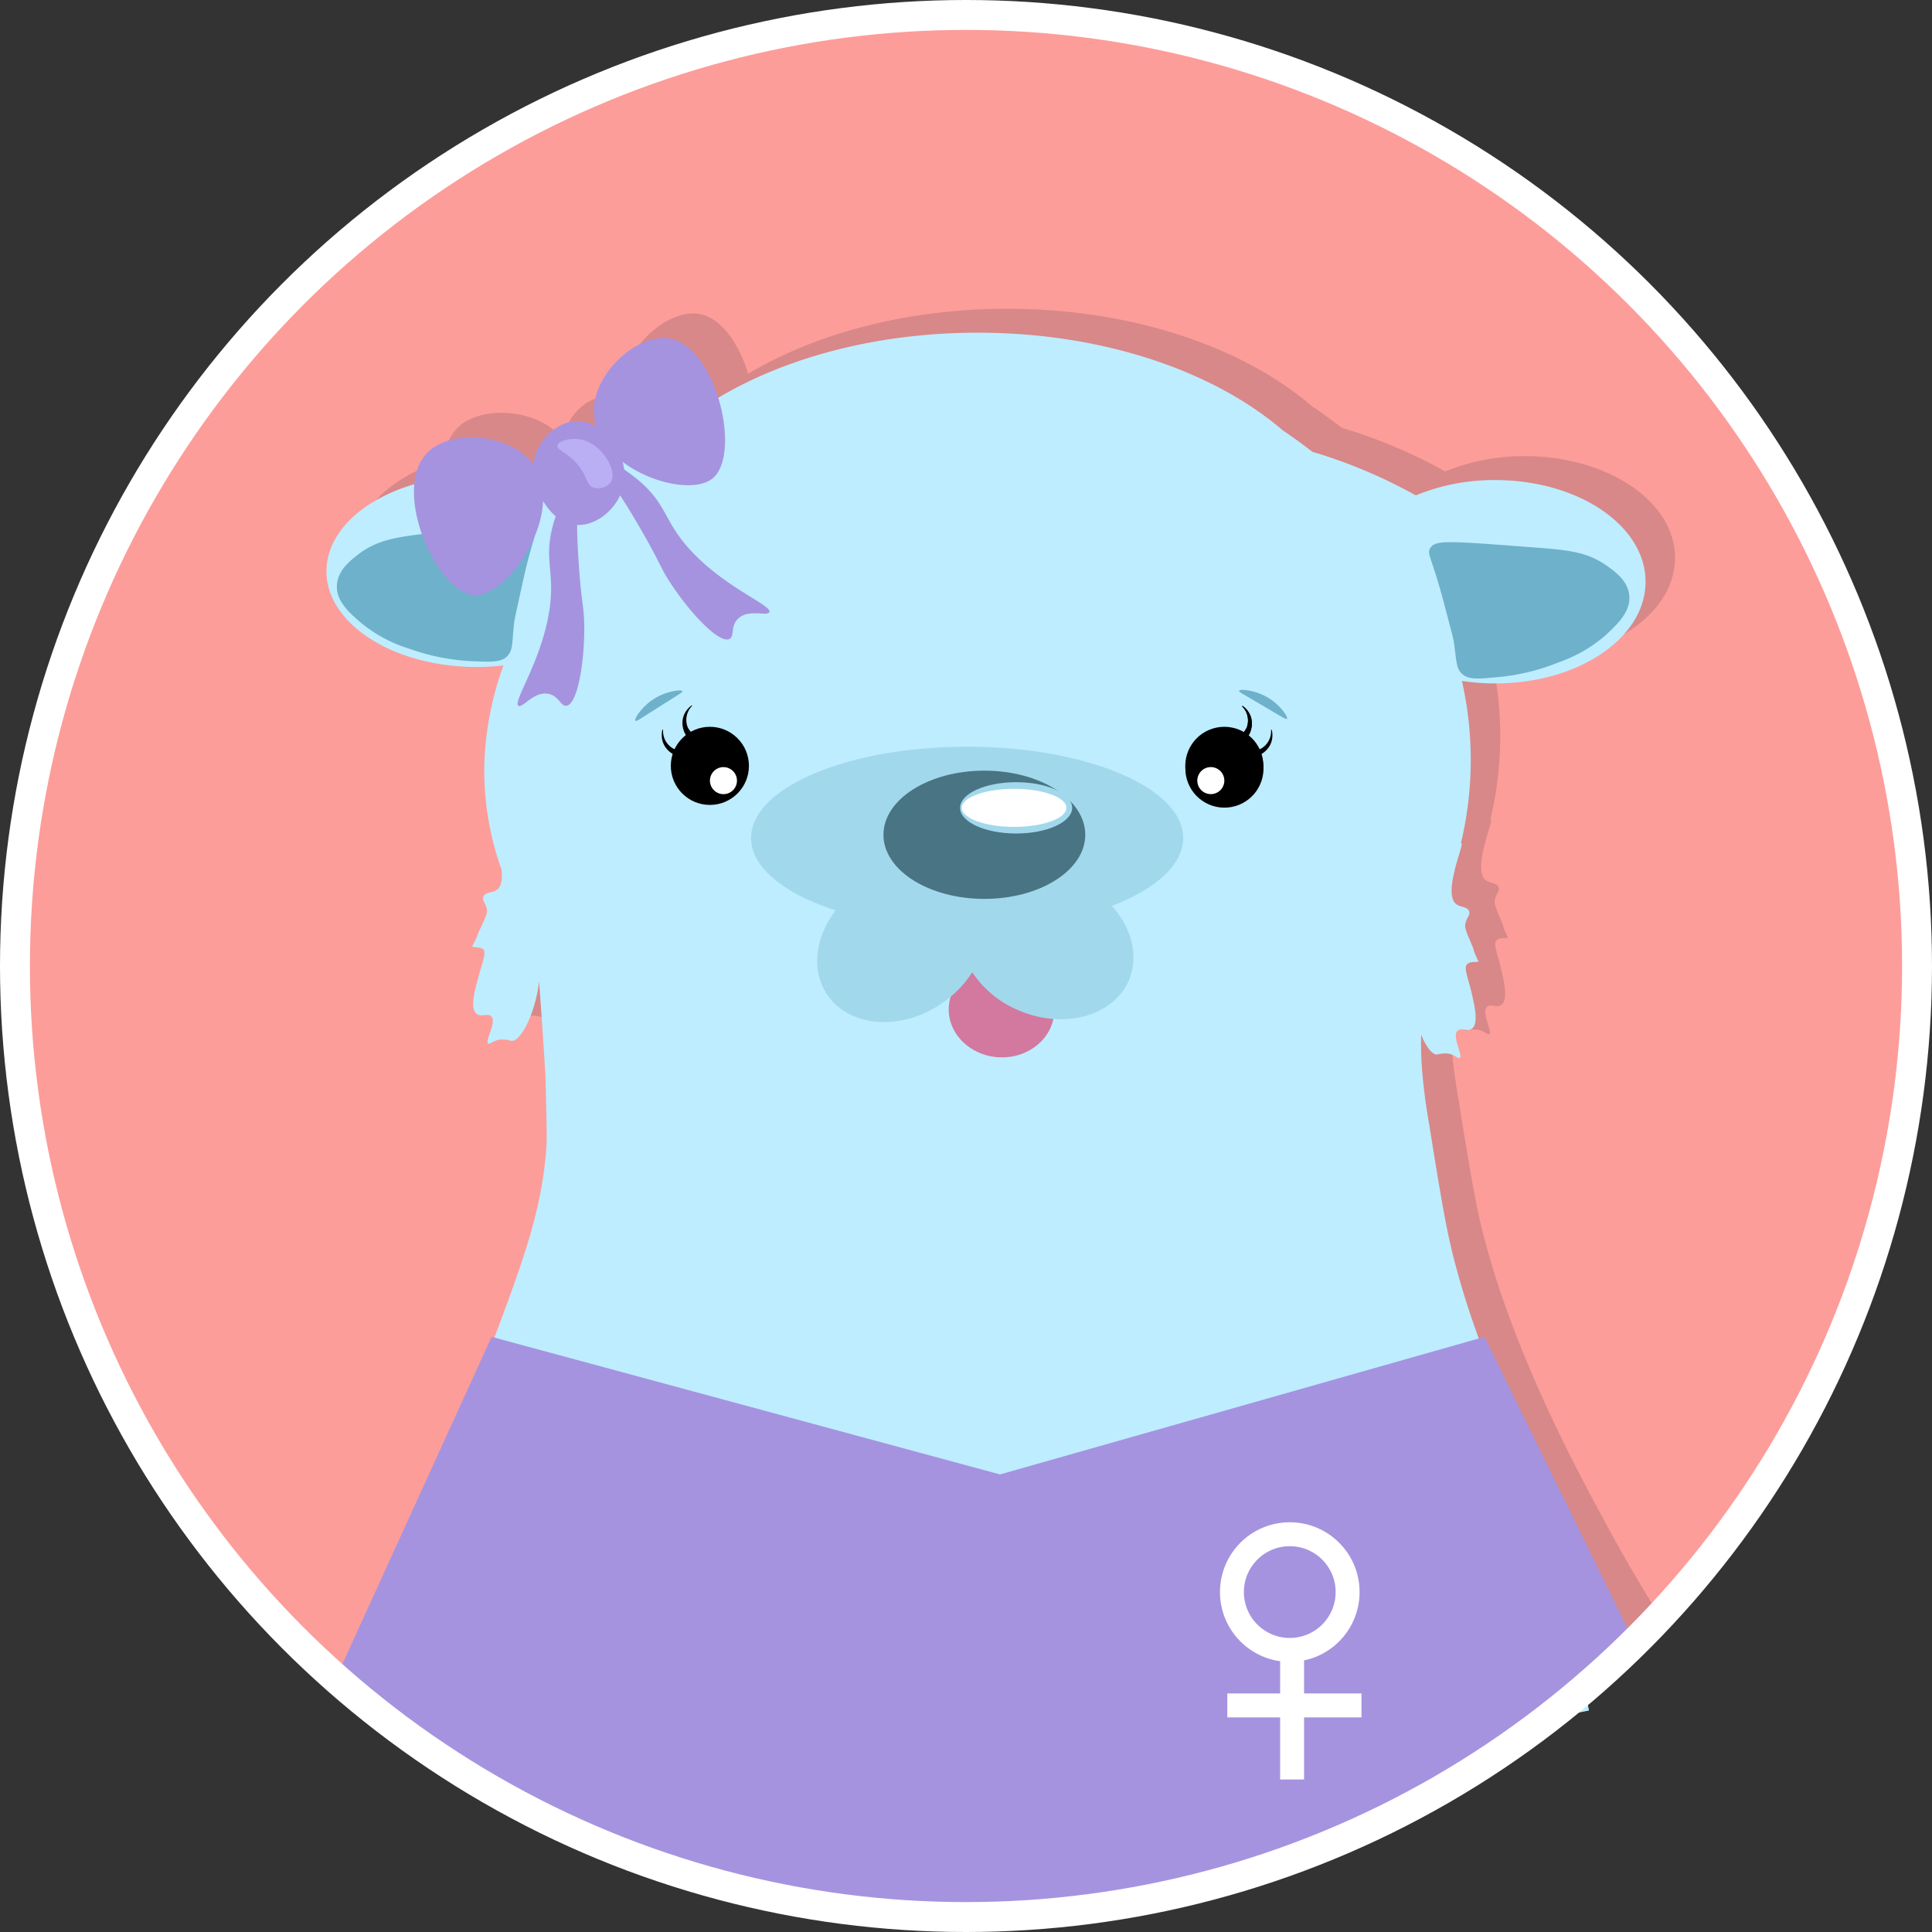 <svg xmlns="http://www.w3.org/2000/svg" viewBox="0 0 323 323"><rect x="0" y="0" width="323" height="323" fill="#333333" stroke="none"/><defs><style>.cls-1{fill:#fc9d9a;}.cls-2{fill:#d88888;}.cls-3{fill:#beedff;}.cls-10,.cls-12,.cls-4{stroke:#000;}.cls-10,.cls-11,.cls-12,.cls-14,.cls-15,.cls-4{stroke-miterlimit:10;}.cls-12,.cls-5{fill:#fff;}.cls-6{fill:#6eb1ca;}.cls-7{fill:#d3789f;}.cls-8{fill:#a2d8ec;}.cls-9{fill:#497484;}.cls-10,.cls-11,.cls-14,.cls-15{fill:none;}.cls-11{stroke:#beedff;}.cls-13{fill:#a593e0;}.cls-14,.cls-15{stroke:#fff;}.cls-14{stroke-width:5px;}.cls-15{stroke-width:4px;}.cls-16{fill:#baaef4;}</style></defs><title>Asset 10</title><g id="Layer_2" data-name="Layer 2"><g id="Women_s_Health" data-name="Women&apos;s Health"><circle class="cls-1" cx="162.5" cy="160.5" r="159"/><path class="cls-2" d="M247,202.16c-1.19-5.67-3-17.44-3.17-18.41a92.66,92.66,0,0,1-1.24-10.17c-.1-1.88-.1-3.35-.06-4.6.81,2,1.8,3.33,2.64,3.32a5.39,5.39,0,0,1,1.86-.16c1.17.2,1.64.91,1.94.72.6-.39-1.33-3.53-.38-4.52.58-.62,1.64.24,2.42-.35,1.18-.89.42-4-.09-6.17-.59-2.47-1.34-4.08-.68-4.65s1.81-.2,1.84-.45a.11.11,0,0,0,0-.08,9.37,9.37,0,0,1-.88-2.2c-.91-2.13-1.37-3.19-1.32-3.71.11-1.26.94-1.68.66-2.41s-1.43-.65-2.12-1.14c-2.35-1.68,1.27-10,.87-10.21,0,0-.07,0-.13.06a59.83,59.83,0,0,0,.18-27.19,36.92,36.92,0,0,0,5.56.42c13.89,0,25.14-7.59,25.14-17s-11.26-17-25.14-17a34.44,34.44,0,0,0-13.27,2.56,85.89,85.89,0,0,0-17.3-7.29c-1.58-1.24-3.23-2.43-4.93-3.57-11.5-9.9-30.06-16.34-51-16.34-16.78,0-32,4.14-43.32,10.86-1.51-4.91-4.43-9.35-8.2-10-5.35-.88-12.93,5.88-12.61,12.61a8.61,8.61,0,0,0,.39,2.09,6.33,6.33,0,0,0-3.33-.88c-3.58.12-6.77,3.68-7.21,7.16-3.84-5.12-13.76-5.92-17.72-1.85A8.36,8.36,0,0,0,74.24,77c-8.65,2.53-14.67,8.1-14.67,14.57,0,8.85,11.26,16,25.14,16a39.31,39.31,0,0,0,4.45-.26A53.44,53.44,0,0,0,86,123a49,49,0,0,0,2.86,18.41c.14,1.52,0,2.85-.84,3.39s-1.85.3-2.19,1.07.52,1.17.6,2.43c0,.52-.47,1.56-1.47,3.66a9.25,9.25,0,0,1-1,2.17.11.11,0,0,0,0,.08c0,.25,1.35.05,1.86.51s-.16,2.17-.84,4.62c-.58,2.1-1.46,5.23-.29,6.16.78.62,1.88-.2,2.46.44.93,1-1.14,4.1-.53,4.51.29.2.8-.49,2-.65a5.59,5.59,0,0,1,1.89.22c1.51.08,3.59-4,4.4-8.47.09-.5.16-1,.21-1.52.07.86.14,1.78.21,2.82.46,6.3.84,12.65.84,12.65s.33,10.25.19,12.18c-.54,7.44-2.08,13.79-5.87,24.28-3.16,8.76-7.36,19.63-12.81,32L69,281a174.82,174.82,0,0,0,66,31s41.21,8.82,82.4-4.76c1.77-.58,3.6-1.24,3.6-1.24a162.89,162.89,0,0,0,40-21,164.94,164.94,0,0,0,17-14c-4.06-6.43-7.38-12.25-10-17.18C263.46,245.46,251.49,223.34,247,202.16Z"/><path class="cls-3" d="M273,275c-4.06-6.43-7.38-12.25-10-17.18-4.51-8.36-16.47-30.48-20.93-51.66-1.19-5.67-3-17.44-3.17-18.41a92.66,92.66,0,0,1-1.24-10.17c-.1-1.88-.1-3.35-.06-4.6.81,2,1.8,3.33,2.64,3.32a5.39,5.39,0,0,1,1.86-.16c1.17.2,1.64.91,1.94.72.6-.39-1.33-3.53-.38-4.52.58-.62,1.64.24,2.42-.35,1.18-.89.42-4-.09-6.17-.59-2.47-1.34-4.08-.68-4.65s1.81-.2,1.84-.45a.11.11,0,0,0,0-.08,9.37,9.37,0,0,1-.88-2.2c-.91-2.13-1.37-3.19-1.32-3.71.11-1.26.94-1.68.66-2.41s-1.43-.65-2.12-1.14c-2.35-1.68,1.27-10,.87-10.21,0,0-.07,0-.13.06a59.83,59.83,0,0,0,.18-27.19,36.92,36.92,0,0,0,5.56.42c13.89,0,25.14-7.59,25.14-17s-11.26-17-25.14-17a34.44,34.44,0,0,0-13.27,2.56,85.89,85.89,0,0,0-17.3-7.29c-1.58-1.24-3.23-2.43-4.93-3.57-11.5-9.9-30.06-16.34-51-16.34-21.58,0-40.62,6.82-52,17.22A89.86,89.86,0,0,0,93,81.41c-5.85-2.32-11.73-1.9-13.28-1.9-13.89,0-25.14,7.18-25.14,16s11.26,16,25.14,16a39.31,39.31,0,0,0,4.45-.26A53.44,53.44,0,0,0,81,127a49,49,0,0,0,2.86,18.41c.14,1.52,0,2.85-.84,3.39s-1.85.3-2.19,1.07.52,1.17.6,2.43c0,.52-.47,1.56-1.47,3.66a9.25,9.25,0,0,1-1,2.17.11.11,0,0,0,0,.08c0,.25,1.35.05,1.86.51s-.16,2.17-.84,4.62c-.58,2.1-1.46,5.23-.29,6.16.78.62,1.88-.2,2.46.44.93,1-1.14,4.1-.53,4.51.29.2.8-.49,2-.65a5.59,5.59,0,0,1,1.89.22c1.51.08,3.59-4,4.4-8.47.09-.5.16-1,.21-1.52.07.86.14,1.78.21,2.82.46,6.3.84,12.65.84,12.65s.33,10.25.19,12.18c-.54,7.44-2.08,13.79-5.87,24.28-3.16,8.76-7.36,19.63-12.81,32L64,285a174.82,174.82,0,0,0,66,31s41.21,8.82,82.4-4.76c1.77-.58,3.6-1.24,3.6-1.24a162.89,162.89,0,0,0,40-21A164.94,164.94,0,0,0,273,275Z"/><circle class="cls-4" cx="204.7" cy="128.51" r="6.03" transform="translate(-9.7 16.93) rotate(-4.63)"/><circle class="cls-5" cx="202.64" cy="131.14" r="2.26" transform="translate(-2.68 258.04) rotate(-64.63)"/><path class="cls-6" d="M106.23,120.51c-.25-.27.93-2.17,2.76-3.45,2.23-1.55,4.95-1.85,5.09-1.49.07.18-.5.46-3.71,2.49S106.39,120.68,106.23,120.51Z"/><path class="cls-6" d="M215.16,120.18c.24-.28-1-2.14-2.87-3.36-2.28-1.48-5-1.69-5.14-1.32-.06.18.51.44,3.79,2.37S215,120.35,215.16,120.18Z"/><path class="cls-6" d="M87.33,97.63c-.86,3.88-1.3,5.83-1.39,6.62-.36,3.09-.12,4.44-1.16,5.48-.79.79-2,1-5.06.84a35.82,35.82,0,0,1-11.3-2.12,23.48,23.48,0,0,1-8-4.27c-1.9-1.63-4.18-3.59-4.1-6.2s2.24-4.24,3.47-5.21c3.29-2.59,6.64-3,12.4-3.68,14.12-1.69,16.21-2,17.08-.53C89.81,89.51,89,89.91,87.33,97.63Z"/><path class="cls-6" d="M241.37,100.68c1,3.84,1.55,5.77,1.67,6.56.49,3.08.31,4.43,1.39,5.42.83.76,2,.95,5.09.62a35.82,35.82,0,0,0,11.2-2.6,23.48,23.48,0,0,0,7.85-4.61c1.83-1.71,4-3.76,3.83-6.37s-2.42-4.14-3.69-5.06c-3.39-2.45-6.76-2.7-12.54-3.14-14.18-1.08-16.28-1.27-17.09.2C238.54,92.68,239.32,93,241.37,100.68Z"/><ellipse class="cls-7" cx="167.44" cy="168.85" rx="7.94" ry="8.82" transform="translate(-8.87 328.41) rotate(-87.39)"/><path class="cls-8" d="M197.81,140.1c0-8.43-16.17-15.26-36.12-15.26s-36.12,6.83-36.12,15.26c0,4.93,5.53,9.31,14.12,12.1-3.37,4.44-4.13,9.95-1.45,14,3.62,5.49,12.15,6.25,19,1.7a17.89,17.89,0,0,0,5.3-5.36,17.31,17.31,0,0,0,7.74,6.37c7.59,3.26,15.84,1,18.44-5,1.74-4.06.48-8.79-2.84-12.45C193.22,148.63,197.81,144.59,197.81,140.1Z"/><ellipse class="cls-9" cx="164.57" cy="139.56" rx="16.87" ry="10.72"/><ellipse class="cls-8" cx="169.88" cy="135.06" rx="9.37" ry="4.29"/><ellipse class="cls-5" cx="169.54" cy="135.06" rx="8.75" ry="3.18"/><path class="cls-10" d="M49.05,253.29"/><line class="cls-11" x1="217.9" y1="295.14" x2="265.56" y2="285.48"/><path class="cls-12" d="M284,216.31"/><path class="cls-13" d="M82.19,223.5l85,23,81-23,25,51c-8.52,8.14-48.63,44.69-111,45-57.76.29-96.27-30.68-106-39Z"/><circle class="cls-14" cx="161.5" cy="161.5" r="159"/><circle class="cls-15" cx="215.63" cy="266.17" r="9.67"/><line class="cls-15" x1="205.19" y1="285.12" x2="227.62" y2="285.12"/><line class="cls-15" x1="216.02" y1="275.84" x2="216.02" y2="297.5"/><circle class="cls-4" cx="118.68" cy="128.04" r="6.03"/><circle class="cls-5" cx="120.95" cy="130.51" r="2.26" transform="translate(-49.05 77.96) rotate(-30)"/><path d="M115.72,118a3.35,3.35,0,0,0-.76,3.55,4,4,0,0,0,1.11,1.35,6.39,6.39,0,0,0,1.62,1v.1a2.64,2.64,0,0,1-2.2-.31,3,3,0,0,1-1.28-1.91,3.65,3.65,0,0,1,.13-2.22,3.73,3.73,0,0,1,1.33-1.65Z"/><path d="M110.86,122a3.35,3.35,0,0,0,1.75,3.18,4,4,0,0,0,1.72.29,6.39,6.39,0,0,0,1.89-.3l.06.08a2.64,2.64,0,0,1-1.87,1.21,3,3,0,0,1-2.22-.6,3.65,3.65,0,0,1-1.36-1.76,3.73,3.73,0,0,1-.08-2.12Z"/><path d="M207.72,118a3.73,3.73,0,0,1,1.33,1.65,3.65,3.65,0,0,1,.13,2.22,3,3,0,0,1-1.28,1.91,2.64,2.64,0,0,1-2.2.31V124a6.39,6.39,0,0,0,1.62-1,4,4,0,0,0,1.11-1.35,3.35,3.35,0,0,0-.76-3.55Z"/><circle class="cls-4" cx="204.69" cy="128.04" r="6.03"/><circle class="cls-5" cx="202.43" cy="130.51" r="2.26" transform="translate(-11.81 240.56) rotate(-60)"/><path d="M207.72,118a3.73,3.73,0,0,1,1.33,1.65,3.65,3.65,0,0,1,.13,2.22,3,3,0,0,1-1.28,1.91,2.64,2.64,0,0,1-2.2.31V124a6.39,6.39,0,0,0,1.62-1,4,4,0,0,0,1.11-1.35,3.35,3.35,0,0,0-.76-3.55Z"/><path d="M212.61,122a3.73,3.73,0,0,1-.08,2.12,3.65,3.65,0,0,1-1.36,1.76,3,3,0,0,1-2.22.6,2.64,2.64,0,0,1-1.87-1.21l.06-.08a6.39,6.39,0,0,0,1.89.3,4,4,0,0,0,1.72-.29,3.35,3.35,0,0,0,1.75-3.18Z"/><path class="cls-13" d="M116.1,92.68c-5.37-5.46-4.25-8.27-9.76-12.72-.67-.54-1.35-1-2-1.49a9.52,9.52,0,0,0-.24-1.25c4.9,3.71,12.16,5.06,15,2.79,4.94-3.94.71-22.12-7.21-23.42-5.35-.88-12.93,5.88-12.61,12.61a8.61,8.61,0,0,0,.39,2.09,6.33,6.33,0,0,0-3.33-.88c-3.58.12-6.77,3.68-7.21,7.16-3.84-5.12-13.76-5.92-17.72-1.85C65.36,81.88,73,99.2,79.3,99.5c4.57.21,11.19-8.34,11.5-15.75a10,10,0,0,0,2.11,2.57c-.08.23-.16.45-.23.68-2.09,6.77.41,8.47-1,16-1.53,8.17-6,14.36-5,15,.69.43,2.58-2.48,5-2,1.74.34,2.06,2.1,3,2,1.79-.18,3-6.74,3-13,0-3.78-.5-3.73-1-12-.15-2.43-.2-4-.19-5.24,3,.12,5.9-2.16,7.18-4.93.67,1,1.5,2.32,2.7,4.35,4.2,7.14,3.78,7.36,5.87,10.52,3.46,5.22,8.16,10,9.74,9.11.84-.45.12-2.08,1.37-3.33,1.74-1.75,4.94-.39,5.27-1.13C129.11,101.24,121.94,98.61,116.1,92.68Z"/><path class="cls-16" d="M97.19,73.5c-1.75-.37-3.83.18-4,1s2.22,1.27,4,4c1,1.57,1,2.61,2,3a2.64,2.64,0,0,0,3-1C103.21,78.64,100.64,74.23,97.19,73.5Z"/></g></g></svg>